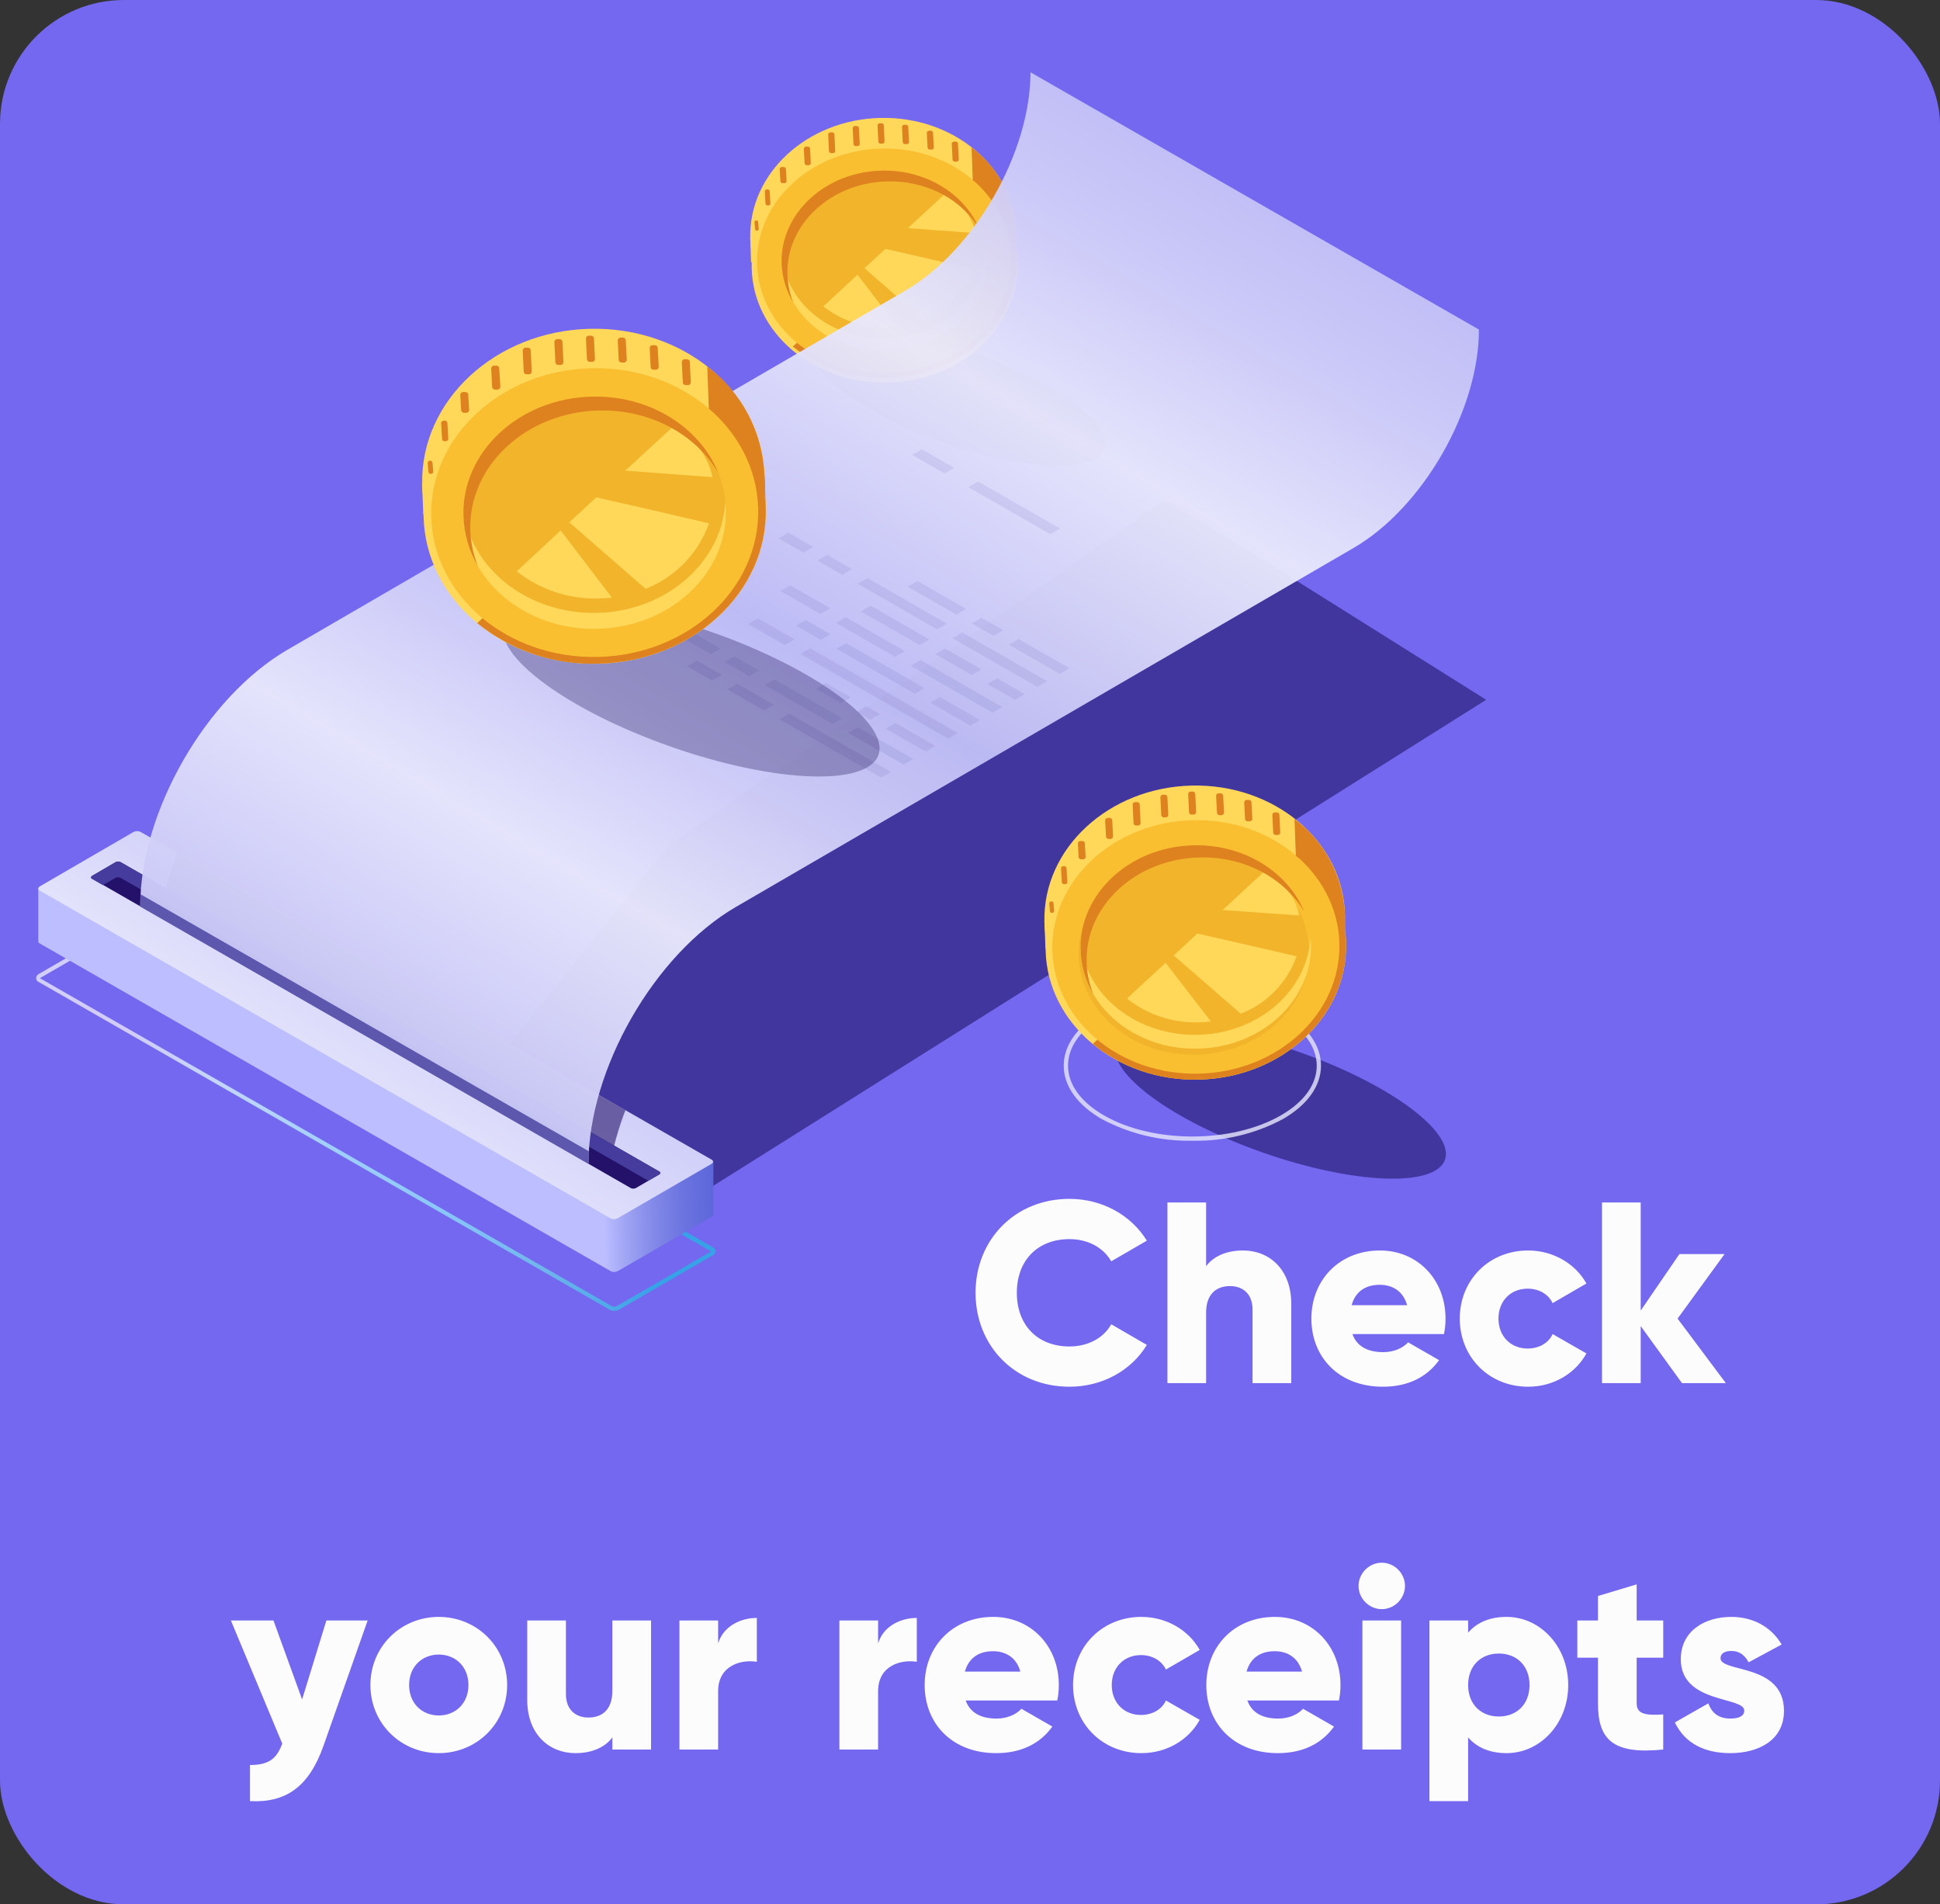 <svg width="376" height="369" viewBox="0 0 376 369" fill="none" xmlns="http://www.w3.org/2000/svg">
<rect x="0" y="0" width="376" height="369" fill="#333333" stroke="none"/>
<rect width="376" height="369" rx="24" fill="#7467F0"/>
<path d="M207.276 268.7C213.676 268.7 219.276 265.55 222.276 260.6L215.376 256.6C213.876 259.3 210.826 260.9 207.276 260.9C201.076 260.9 197.076 256.75 197.076 250.5C197.076 244.25 201.076 240.1 207.276 240.1C210.826 240.1 213.826 241.7 215.376 244.4L222.276 240.4C219.226 235.45 213.626 232.3 207.276 232.3C196.726 232.3 189.076 240.2 189.076 250.5C189.076 260.8 196.726 268.7 207.276 268.7ZM240.914 242.3C237.614 242.3 235.114 243.5 233.764 245.35V233H226.264V268H233.764V254.35C233.764 250.8 235.664 249.2 238.414 249.2C240.814 249.2 242.764 250.65 242.764 253.75V268H250.264V252.65C250.264 245.9 245.964 242.3 240.914 242.3ZM262.114 258.5H279.864C280.064 257.55 280.164 256.55 280.164 255.5C280.164 247.95 274.764 242.3 267.464 242.3C259.564 242.3 254.164 248.05 254.164 255.5C254.164 262.95 259.464 268.7 268.014 268.7C272.764 268.7 276.464 266.95 278.914 263.55L272.914 260.1C271.914 261.2 270.164 262 268.114 262C265.364 262 263.064 261.1 262.114 258.5ZM261.964 252.9C262.664 250.35 264.564 248.95 267.414 248.95C269.664 248.95 271.914 250 272.714 252.9H261.964ZM296.174 268.7C301.074 268.7 305.324 266.15 307.474 262.25L300.924 258.5C300.124 260.25 298.274 261.3 296.074 261.3C292.824 261.3 290.424 258.95 290.424 255.5C290.424 252.05 292.824 249.7 296.074 249.7C298.274 249.7 300.074 250.75 300.924 252.5L307.474 248.7C305.324 244.85 301.024 242.3 296.174 242.3C288.574 242.3 282.924 248.05 282.924 255.5C282.924 262.95 288.574 268.7 296.174 268.7ZM334.492 268L325.142 255.5L334.242 243H325.492L317.992 253.95V233H310.492V268H317.992V256.95L325.992 268H334.492ZM63.254 314L58.554 329.3L53.004 314H44.754L54.704 337.85C53.604 340.9 51.954 342 48.454 342V349C55.454 349.35 59.904 346.2 62.704 338.25L71.254 314H63.254ZM85.041 339.7C92.391 339.7 98.291 333.95 98.291 326.5C98.291 319.05 92.391 313.3 85.041 313.3C77.691 313.3 71.791 319.05 71.791 326.5C71.791 333.95 77.691 339.7 85.041 339.7ZM85.041 332.4C81.791 332.4 79.291 330.05 79.291 326.5C79.291 322.95 81.791 320.6 85.041 320.6C88.291 320.6 90.791 322.95 90.791 326.5C90.791 330.05 88.291 332.4 85.041 332.4ZM118.683 314V327.65C118.683 331.2 116.783 332.8 114.033 332.8C111.633 332.8 109.683 331.35 109.683 328.25V314H102.183V329.35C102.183 336.1 106.483 339.7 111.533 339.7C114.833 339.7 117.333 338.5 118.683 336.65V339H126.183V314H118.683ZM139.184 318.45V314H131.684V339H139.184V327.7C139.184 322.75 143.584 321.5 146.684 322V313.5C143.534 313.5 140.184 315.1 139.184 318.45ZM170.189 318.45V314H162.689V339H170.189V327.7C170.189 322.75 174.589 321.5 177.689 322V313.5C174.539 313.5 171.189 315.1 170.189 318.45ZM187.163 329.5H204.913C205.113 328.55 205.213 327.55 205.213 326.5C205.213 318.95 199.813 313.3 192.513 313.3C184.613 313.3 179.213 319.05 179.213 326.5C179.213 333.95 184.513 339.7 193.063 339.7C197.813 339.7 201.513 337.95 203.963 334.55L197.963 331.1C196.963 332.2 195.213 333 193.163 333C190.413 333 188.113 332.1 187.163 329.5ZM187.013 323.9C187.713 321.35 189.613 319.95 192.463 319.95C194.713 319.95 196.963 321 197.763 323.9H187.013ZM221.223 339.7C226.123 339.7 230.373 337.15 232.523 333.25L225.973 329.5C225.173 331.25 223.323 332.3 221.123 332.3C217.873 332.3 215.473 329.95 215.473 326.5C215.473 323.05 217.873 320.7 221.123 320.7C223.323 320.7 225.123 321.75 225.973 323.5L232.523 319.7C230.373 315.85 226.073 313.3 221.223 313.3C213.623 313.3 207.973 319.05 207.973 326.5C207.973 333.95 213.623 339.7 221.223 339.7ZM241.753 329.5H259.503C259.703 328.55 259.803 327.55 259.803 326.5C259.803 318.95 254.403 313.3 247.103 313.3C239.203 313.3 233.803 319.05 233.803 326.5C233.803 333.95 239.103 339.7 247.653 339.7C252.403 339.7 256.103 337.95 258.553 334.55L252.553 331.1C251.553 332.2 249.803 333 247.753 333C245.003 333 242.703 332.1 241.753 329.5ZM241.603 323.9C242.303 321.35 244.203 319.95 247.053 319.95C249.303 319.95 251.553 321 252.353 323.9H241.603ZM267.807 311.8C270.257 311.8 272.307 309.75 272.307 307.3C272.307 304.85 270.257 302.8 267.807 302.8C265.357 302.8 263.307 304.85 263.307 307.3C263.307 309.75 265.357 311.8 267.807 311.8ZM264.057 339H271.557V314H264.057V339ZM291.995 313.3C288.645 313.3 286.195 314.45 284.545 316.35V314H277.045V349H284.545V336.65C286.195 338.55 288.645 339.7 291.995 339.7C298.545 339.7 303.945 333.95 303.945 326.5C303.945 319.05 298.545 313.3 291.995 313.3ZM290.495 332.6C287.045 332.6 284.545 330.25 284.545 326.5C284.545 322.75 287.045 320.4 290.495 320.4C293.945 320.4 296.445 322.75 296.445 326.5C296.445 330.25 293.945 332.6 290.495 332.6ZM322.359 321.2V314H317.209V307L309.709 309.25V314H305.709V321.2H309.709V330.05C309.709 337.05 312.559 340 322.359 339V332.2C319.059 332.4 317.209 332.2 317.209 330.05V321.2H322.359ZM333.461 321.3C333.461 320.4 334.261 319.9 335.561 319.9C337.211 319.9 338.211 320.8 338.911 322.1L345.311 318.65C343.211 315.1 339.611 313.3 335.561 313.3C330.361 313.3 325.761 316.05 325.761 321.5C325.761 330.15 338.061 328.7 338.061 331.45C338.061 332.45 337.161 333 335.361 333C333.161 333 331.761 331.95 331.111 330.05L324.611 333.75C326.561 337.8 330.361 339.7 335.361 339.7C340.761 339.7 345.761 337.25 345.761 331.5C345.761 322.25 333.461 324.15 333.461 321.3Z" fill="#FCFCFC"/>
<path opacity="0.5" d="M135.826 231.29L288.04 135.595L226.032 96.693L129.523 163.918L85.732 218.492L135.826 231.29Z" fill="#0F054C"/>
<path opacity="0.5" d="M214.063 86.979C215.733 82.207 204.473 73.924 188.913 68.478C173.353 63.032 159.385 62.486 157.715 67.257C156.044 72.029 167.304 80.312 182.865 85.759C198.425 91.205 212.393 91.751 214.063 86.979Z" fill="#0F054C"/>
<path d="M197.111 49.892L196.918 44.982L195.775 42.108L195.051 44.484L197.111 49.892Z" fill="#DD821F"/>
<path d="M145.569 50.832L145.41 46.011C145.41 46.011 149.484 50.074 149.495 50.175C149.506 50.277 145.569 50.832 145.569 50.832Z" fill="#FFD85A"/>
<path d="M171.695 65.123C185.919 64.784 197.212 57.542 196.918 44.981C196.623 32.421 184.833 22.509 170.598 22.849C156.363 23.188 145.082 33.655 145.41 46.204C145.738 58.752 157.461 65.44 171.695 65.123Z" fill="#FFD85A"/>
<path d="M171.92 74.154C186.156 73.87 197.493 63.451 197.241 50.884C196.99 38.316 185.246 28.359 171.01 28.644C156.774 28.929 145.437 39.347 145.689 51.915C145.94 64.482 157.684 74.439 171.92 74.154Z" fill="#FFD85A"/>
<path d="M189.325 34.119C191.666 36.047 193.57 38.45 194.913 41.169C196.255 43.889 197.004 46.862 197.11 49.892C197.461 62.453 186.146 72.908 171.888 73.259C165.279 73.478 158.811 71.309 153.67 67.148L189.325 34.119Z" fill="#DD821F"/>
<path d="M171.865 72.245C185.46 71.92 196.248 61.927 195.961 49.926C195.674 37.924 184.42 28.459 170.826 28.784C157.231 29.109 146.443 39.102 146.73 51.103C147.017 63.105 158.27 72.57 171.865 72.245Z" fill="#F9BF30"/>
<path d="M171.763 67.958C182.678 67.697 191.339 59.676 191.108 50.042C190.878 40.408 181.843 32.81 170.929 33.071C160.014 33.332 151.353 41.353 151.584 50.987C151.814 60.621 160.849 68.219 171.763 67.958Z" fill="#F2B42A"/>
<path d="M151.576 50.979C151.576 50.583 151.576 50.187 151.576 49.791C152.493 58.843 161.217 65.836 171.684 65.632C182.15 65.428 190.524 58.006 190.999 48.908C190.999 49.304 191.067 49.689 191.078 50.096C191.316 59.725 182.648 67.748 171.74 68.008C160.832 68.269 151.814 60.619 151.576 50.979Z" fill="#FFD85A"/>
<path d="M167.554 51.974L171.605 48.229C175.508 49.112 182.784 50.764 188.578 52.133C187.779 54.362 186.511 56.393 184.86 58.09C183.208 59.786 181.212 61.108 179.005 61.966L167.554 51.974Z" fill="#FFD85A"/>
<path d="M173.925 63.301C173.291 63.38 172.635 63.426 171.967 63.448C167.483 63.599 163.092 62.151 159.577 59.363L166.196 53.23L173.925 63.301Z" fill="#FFD85A"/>
<path d="M175.962 44.201L183.589 37.151C186.157 39.414 188.454 41.858 189.065 45.174L175.962 44.201Z" fill="#FFD85A"/>
<path d="M171.956 35.148C161.048 35.409 152.381 43.431 152.618 53.072C152.658 54.977 153.042 56.859 153.75 58.628C152.355 56.313 151.576 53.68 151.487 50.979C151.26 41.349 159.917 33.327 170.836 33.066C179.538 32.852 187.04 37.649 189.846 44.484C186.576 38.781 179.741 34.967 171.956 35.148Z" fill="#DD821F"/>
<path d="M196.918 44.982C197.089 46.639 197.013 48.313 196.692 49.949C196.126 48.116 194.893 42.594 194.893 42.594L192.935 38.215L191.294 36.868L188.533 34.888L188.307 28.574C190.875 30.494 192.981 32.964 194.471 35.803C195.961 38.642 196.797 41.778 196.918 44.982Z" fill="#DD821F"/>
<path d="M147.05 44.337L146.937 43.047C146.939 43.004 146.932 42.962 146.916 42.922C146.901 42.882 146.878 42.846 146.849 42.815C146.819 42.785 146.784 42.76 146.744 42.744C146.705 42.727 146.663 42.718 146.62 42.718H146.541C146.499 42.72 146.457 42.73 146.418 42.748C146.379 42.766 146.345 42.791 146.316 42.823C146.288 42.855 146.266 42.892 146.252 42.932C146.238 42.973 146.233 43.015 146.236 43.058L146.338 44.359C146.34 44.445 146.376 44.527 146.437 44.588C146.498 44.649 146.58 44.684 146.666 44.687H146.768C146.851 44.676 146.926 44.633 146.979 44.568C147.031 44.503 147.057 44.42 147.05 44.337Z" fill="#DD821F"/>
<path d="M149.314 39.414L149.178 37.083C149.178 36.984 149.139 36.889 149.069 36.819C148.999 36.749 148.904 36.71 148.805 36.71H148.59C148.541 36.713 148.493 36.725 148.448 36.747C148.404 36.768 148.365 36.798 148.332 36.835C148.3 36.872 148.275 36.915 148.259 36.961C148.243 37.008 148.236 37.057 148.239 37.106L148.363 39.437C148.366 39.535 148.407 39.629 148.476 39.698C148.545 39.767 148.639 39.808 148.737 39.81H148.963C149.012 39.808 149.06 39.795 149.104 39.773C149.149 39.752 149.188 39.722 149.221 39.685C149.253 39.648 149.278 39.606 149.294 39.559C149.31 39.513 149.317 39.464 149.314 39.414Z" fill="#DD821F"/>
<path d="M152.448 35.047L152.324 32.783C152.324 32.672 152.28 32.566 152.201 32.487C152.123 32.409 152.016 32.365 151.905 32.365H151.509C151.454 32.368 151.4 32.382 151.35 32.405C151.301 32.429 151.256 32.462 151.219 32.503C151.183 32.544 151.154 32.592 151.136 32.644C151.118 32.696 151.11 32.751 151.113 32.806L151.249 35.069C151.246 35.124 151.254 35.179 151.273 35.23C151.292 35.282 151.322 35.329 151.36 35.368C151.399 35.408 151.445 35.439 151.496 35.459C151.547 35.48 151.601 35.49 151.656 35.488H152.052C152.108 35.487 152.162 35.474 152.213 35.451C152.263 35.427 152.308 35.394 152.345 35.353C152.382 35.311 152.411 35.263 152.428 35.21C152.446 35.158 152.453 35.102 152.448 35.047Z" fill="#DD821F"/>
<path d="M157.144 31.561L157.008 28.823C157.008 28.712 156.964 28.606 156.885 28.527C156.807 28.449 156.7 28.404 156.589 28.404H156.193C156.081 28.413 155.977 28.465 155.903 28.55C155.829 28.635 155.791 28.745 155.797 28.857L155.944 31.584C155.944 31.694 155.986 31.8 156.062 31.88C156.138 31.96 156.241 32.008 156.352 32.014H156.725C156.783 32.014 156.84 32.002 156.893 31.979C156.947 31.956 156.994 31.922 157.034 31.88C157.073 31.837 157.103 31.787 157.122 31.732C157.141 31.677 157.148 31.619 157.144 31.561Z" fill="#DD821F"/>
<path d="M161.874 29.23L161.727 26.073C161.724 25.963 161.679 25.858 161.601 25.781C161.523 25.703 161.418 25.658 161.308 25.655H160.912C160.857 25.656 160.802 25.669 160.751 25.692C160.701 25.715 160.656 25.749 160.619 25.79C160.582 25.831 160.553 25.88 160.536 25.933C160.518 25.985 160.511 26.041 160.516 26.096L160.663 29.242C160.663 29.354 160.707 29.462 160.785 29.542C160.863 29.622 160.97 29.669 161.082 29.672H161.478C161.533 29.669 161.587 29.655 161.636 29.631C161.686 29.608 161.731 29.574 161.767 29.533C161.804 29.492 161.833 29.445 161.851 29.392C161.869 29.341 161.877 29.285 161.874 29.23Z" fill="#DD821F"/>
<path d="M166.626 27.861L166.468 24.84C166.468 24.73 166.426 24.624 166.35 24.544C166.274 24.464 166.17 24.416 166.06 24.41H165.664C165.609 24.413 165.555 24.427 165.506 24.451C165.456 24.474 165.411 24.508 165.375 24.549C165.338 24.59 165.31 24.637 165.291 24.689C165.273 24.741 165.265 24.797 165.268 24.852L165.415 27.884C165.415 27.995 165.459 28.102 165.538 28.18C165.616 28.259 165.723 28.303 165.834 28.303H166.23C166.285 28.3 166.339 28.286 166.389 28.262C166.438 28.239 166.483 28.205 166.52 28.164C166.556 28.123 166.585 28.075 166.603 28.023C166.621 27.971 166.629 27.916 166.626 27.861Z" fill="#DD821F"/>
<path d="M171.435 27.386L171.288 24.308C171.288 24.197 171.244 24.091 171.165 24.012C171.087 23.934 170.98 23.89 170.869 23.89H170.473C170.418 23.892 170.364 23.906 170.315 23.93C170.265 23.954 170.221 23.987 170.184 24.028C170.147 24.069 170.119 24.117 170.1 24.169C170.082 24.221 170.074 24.276 170.077 24.331L170.236 27.409C170.236 27.518 170.278 27.623 170.354 27.701C170.43 27.779 170.534 27.825 170.643 27.827H171.039C171.095 27.826 171.149 27.813 171.2 27.79C171.25 27.767 171.295 27.734 171.332 27.692C171.369 27.651 171.398 27.602 171.415 27.55C171.433 27.497 171.44 27.441 171.435 27.386Z" fill="#DD821F"/>
<path d="M176.176 27.488L176.029 24.602C176.029 24.548 176.018 24.493 175.997 24.442C175.976 24.392 175.945 24.345 175.906 24.306C175.868 24.268 175.821 24.237 175.771 24.216C175.72 24.195 175.665 24.184 175.61 24.184H175.214C175.16 24.187 175.106 24.201 175.057 24.224C175.008 24.248 174.964 24.282 174.928 24.323C174.893 24.364 174.865 24.412 174.848 24.464C174.831 24.516 174.825 24.571 174.83 24.625L174.965 27.511C174.968 27.621 175.013 27.726 175.091 27.803C175.169 27.881 175.274 27.926 175.384 27.929H175.78C175.836 27.928 175.89 27.915 175.941 27.892C175.991 27.869 176.036 27.835 176.073 27.794C176.11 27.753 176.139 27.704 176.156 27.652C176.174 27.599 176.181 27.543 176.176 27.488Z" fill="#DD821F"/>
<path d="M180.985 28.529L180.838 25.745C180.84 25.69 180.83 25.635 180.81 25.583C180.789 25.532 180.758 25.485 180.719 25.446C180.68 25.407 180.633 25.376 180.582 25.355C180.53 25.335 180.475 25.325 180.42 25.327H180.024C179.913 25.338 179.81 25.391 179.737 25.475C179.663 25.559 179.624 25.668 179.628 25.779L179.775 28.563C179.775 28.618 179.786 28.672 179.807 28.723C179.828 28.774 179.858 28.82 179.897 28.859C179.936 28.898 179.982 28.929 180.033 28.95C180.084 28.971 180.138 28.982 180.193 28.982H180.589C180.702 28.973 180.806 28.921 180.88 28.836C180.954 28.752 180.992 28.641 180.985 28.529Z" fill="#DD821F"/>
<path d="M185.818 30.883L185.671 27.861C185.672 27.806 185.662 27.751 185.642 27.699C185.621 27.648 185.591 27.601 185.551 27.562C185.512 27.523 185.465 27.492 185.414 27.471C185.362 27.451 185.307 27.441 185.252 27.443H184.867C184.812 27.444 184.757 27.457 184.707 27.48C184.656 27.503 184.611 27.537 184.574 27.578C184.537 27.619 184.509 27.668 184.491 27.72C184.473 27.773 184.467 27.829 184.471 27.884L184.618 30.905C184.618 31.016 184.662 31.123 184.741 31.201C184.819 31.28 184.926 31.324 185.037 31.324H185.422C185.477 31.323 185.532 31.31 185.582 31.287C185.633 31.263 185.678 31.23 185.715 31.189C185.752 31.147 185.78 31.099 185.798 31.046C185.816 30.994 185.822 30.938 185.818 30.883Z" fill="#DD821F"/>
<path opacity="0.8" d="M119.022 254C118.734 254.005 118.449 253.935 118.196 253.796L7.453 190.249C7.318 190.184 7.205 190.082 7.125 189.957C7.045 189.831 7.002 189.685 7 189.536C7.007 189.362 7.062 189.193 7.157 189.048C7.253 188.902 7.386 188.785 7.543 188.71L25.648 178.232C25.922 178.072 26.232 177.982 26.55 177.97C26.868 177.958 27.184 178.025 27.47 178.164L138.213 241.711C138.347 241.778 138.461 241.879 138.543 242.004C138.624 242.13 138.671 242.275 138.677 242.424C138.668 242.599 138.611 242.768 138.514 242.913C138.416 243.059 138.281 243.175 138.123 243.25L120.018 253.739C119.714 253.909 119.371 253.999 119.022 254ZM26.598 178.809C26.392 178.803 26.189 178.854 26.01 178.956L7.905 189.434C7.849 189.461 7.801 189.504 7.769 189.558L118.559 253.072C118.714 253.148 118.884 253.187 119.056 253.187C119.229 253.187 119.399 253.148 119.554 253.072L137.659 242.582C137.713 242.557 137.76 242.518 137.795 242.469L27.006 178.888C26.879 178.826 26.739 178.799 26.598 178.809Z" fill="url(#paint0_linear)"/>
<path d="M7.419 172.223V182.407C7.418 182.486 7.44 182.563 7.483 182.629C7.525 182.695 7.585 182.748 7.657 182.781L118.4 246.328C118.625 246.428 118.87 246.474 119.116 246.462C119.361 246.45 119.601 246.381 119.815 246.26L137.919 235.782C138.001 235.741 138.073 235.683 138.131 235.613C138.19 235.543 138.233 235.462 138.259 235.375V225.089L129.512 230.09L27.255 171.42C27.038 171.309 26.797 171.251 26.553 171.251C26.309 171.251 26.069 171.309 25.852 171.42L19.651 175.018L7.419 172.223Z" fill="url(#paint1_linear)"/>
<path d="M27.221 161.179L137.965 224.727C138.327 224.942 138.282 225.304 137.863 225.541L119.758 236.031C119.546 236.151 119.308 236.219 119.064 236.228C118.82 236.238 118.577 236.19 118.355 236.087L7.657 172.54C7.294 172.336 7.34 171.974 7.758 171.725L25.806 161.247C26.02 161.126 26.26 161.057 26.506 161.045C26.751 161.033 26.996 161.079 27.221 161.179Z" fill="url(#paint2_linear)"/>
<path opacity="0.6" d="M31.227 176.489L118.253 225.519C118.925 221.97 119.918 218.49 121.218 215.12L34.35 165.332C32.943 168.939 31.897 172.676 31.227 176.489Z" fill="#24126A"/>
<path d="M23.373 167.052L127.815 227.024C128.064 227.171 128.03 227.42 127.747 227.578L123.221 230.215C123.07 230.285 122.906 230.322 122.74 230.322C122.573 230.322 122.409 230.285 122.259 230.215L17.829 170.243C17.58 170.107 17.603 169.858 17.897 169.689L22.423 167.052C22.572 166.983 22.734 166.948 22.898 166.948C23.062 166.948 23.224 166.983 23.373 167.052Z" fill="#24126A"/>
<path d="M17.817 170.288L19.933 171.51L22.389 170.085C22.539 170.014 22.704 169.977 22.87 169.977C23.036 169.977 23.2 170.014 23.351 170.085L125.653 228.789L127.747 227.578C128.029 227.42 128.063 227.171 127.814 227.024L23.373 167.052C23.223 166.981 23.059 166.945 22.892 166.945C22.726 166.945 22.562 166.981 22.412 167.052L17.885 169.689C17.546 169.904 17.546 170.153 17.817 170.288Z" fill="#453C9E"/>
<path opacity="0.96" d="M286.638 63.856L199.724 14C199.724 29.57 188.884 48.523 175.43 56.342L55.736 125.887C39.894 135.086 27.13 157.366 27.175 175.674L114.055 225.53C114.055 207.233 126.796 184.942 142.615 175.742L262.343 106.175C275.797 98.356 286.672 79.392 286.638 63.833V63.856Z" fill="url(#paint3_linear)"/>
<path opacity="0.8" d="M27.175 175.663L114.055 225.519C114.055 224.715 114.055 223.901 114.134 223.086L27.266 173.298C27.198 174.068 27.175 174.86 27.175 175.663Z" fill="#453C9E"/>
<g opacity="0.32">
<path opacity="0.32" d="M152.98 138.277L172.669 149.57L170.768 150.667L151.09 139.386L152.98 138.277Z" fill="#453C9E"/>
<path opacity="0.32" d="M142.898 132.495L149.982 136.557L148.092 137.655L140.997 133.592L142.898 132.495Z" fill="#453C9E"/>
<path opacity="0.32" d="M135.079 128.003L139.888 130.764L137.998 131.861L133.178 129.1L135.079 128.003Z" fill="#453C9E"/>
<path opacity="0.32" d="M166.264 140.914L176.991 147.058L175.101 148.155L164.374 142.011L166.264 140.914Z" fill="#453C9E"/>
<path opacity="0.32" d="M150.117 131.646L163.254 139.182L161.364 140.28L148.227 132.744L150.117 131.646Z" fill="#453C9E"/>
<path opacity="0.32" d="M142.298 127.154L147.119 129.915L145.218 131.024L140.409 128.252L142.298 127.154Z" fill="#453C9E"/>
<path opacity="0.32" d="M134.853 122.888L139.673 125.649L137.783 126.747L132.963 123.986L134.853 122.888Z" fill="#453C9E"/>
<path opacity="0.32" d="M173.551 140.099L181.313 144.546L179.423 145.643L171.661 141.196L173.551 140.099Z" fill="#453C9E"/>
<path opacity="0.32" d="M167.893 136.851L170.552 138.368L168.651 139.477L166.003 137.949L167.893 136.851Z" fill="#453C9E"/>
<path opacity="0.32" d="M160.075 132.359L164.895 135.131L162.994 136.229L158.185 133.468L160.075 132.359Z" fill="#453C9E"/>
<path opacity="0.32" d="M157.008 125.604L185.636 142.034L183.746 143.131L155.107 126.701L157.008 125.604Z" fill="#453C9E"/>
<path opacity="0.32" d="M146.915 119.822L153.998 123.884L152.108 124.981L145.014 120.919L146.915 119.822Z" fill="#453C9E"/>
<path opacity="0.32" d="M182.207 135.075L189.958 139.522L188.069 140.619L180.306 136.172L182.207 135.075Z" fill="#453C9E"/>
<path opacity="0.32" d="M164.001 124.631L179.198 133.344L177.308 134.452L162.1 125.728L164.001 124.631Z" fill="#453C9E"/>
<path opacity="0.32" d="M156.182 120.138L160.991 122.899L159.101 123.997L154.281 121.236L156.182 120.138Z" fill="#453C9E"/>
<path opacity="0.32" d="M178.417 127.901L194.281 137.01L192.391 138.107L176.516 129.01L178.417 127.901Z" fill="#453C9E"/>
<path opacity="0.32" d="M163.933 119.595L175.407 126.181L173.517 127.278L162.032 120.693L163.933 119.595Z" fill="#453C9E"/>
<path opacity="0.32" d="M153.161 113.417L160.924 117.864L159.034 118.973L151.271 114.515L153.161 113.417Z" fill="#453C9E"/>
<path opacity="0.32" d="M193.251 131.42L198.615 134.498L196.714 135.595L191.361 132.529L193.251 131.42Z" fill="#453C9E"/>
<path opacity="0.32" d="M183.158 125.638L190.241 129.7L188.352 130.798L181.268 126.735L183.158 125.638Z" fill="#453C9E"/>
<path opacity="0.32" d="M168.742 117.355L180.148 123.906L178.259 125.004L166.841 118.452L168.742 117.355Z" fill="#453C9E"/>
<path opacity="0.32" d="M186.519 122.56L202.937 131.986L201.048 133.083L184.618 123.669L186.519 122.56Z" fill="#453C9E"/>
<path opacity="0.32" d="M168.12 112.014L183.509 120.84L181.619 121.938L166.23 113.112L168.12 112.014Z" fill="#453C9E"/>
<path opacity="0.32" d="M160.301 107.522L165.11 110.283L163.22 111.38L158.411 108.619L160.301 107.522Z" fill="#453C9E"/>
<path opacity="0.32" d="M152.799 103.211L157.608 105.983L155.718 107.081L150.898 104.32L152.799 103.211Z" fill="#453C9E"/>
<path opacity="0.32" d="M197.416 123.827L207.26 129.474L205.37 130.571L195.526 124.925L197.416 123.827Z" fill="#453C9E"/>
<path opacity="0.32" d="M113.07 115.375L99.424 107.544L97.534 108.653L111.181 116.472L113.07 115.375Z" fill="#453C9E"/>
<path opacity="0.32" d="M114.473 111.188L103.746 105.032L101.856 106.141L112.583 112.286L114.473 111.188Z" fill="#453C9E"/>
<path opacity="0.32" d="M115.831 106.979L108.08 102.52L106.179 103.629L113.942 108.076L115.831 106.979Z" fill="#453C9E"/>
<path opacity="0.32" d="M123.684 106.492L112.402 100.008L110.501 101.117L121.794 107.59L123.684 106.492Z" fill="#453C9E"/>
<path opacity="0.32" d="M124.487 101.955L116.725 97.496L114.835 98.605L122.586 103.052L124.487 101.955Z" fill="#453C9E"/>
<path opacity="0.32" d="M130.892 100.631L121.047 94.984L119.158 96.093L128.991 101.728L130.892 100.631Z" fill="#453C9E"/>
<path opacity="0.32" d="M130.734 95.55L125.37 92.472L123.48 93.581L128.844 96.648L130.734 95.55Z" fill="#453C9E"/>
<path opacity="0.32" d="M140.091 95.924L129.704 89.96L127.803 91.069L138.19 97.021L140.091 95.924Z" fill="#453C9E"/>
<path opacity="0.32" d="M143.86 93.095L134.026 87.448L132.125 88.557L141.97 94.192L143.86 93.095Z" fill="#453C9E"/>
<path opacity="0.32" d="M190.23 119.708L194.417 122.107L192.527 123.205L188.34 120.806L190.23 119.708Z" fill="#453C9E"/>
<path opacity="0.32" d="M177.806 112.568L187.22 117.977L185.33 119.075L175.916 113.677L177.806 112.568Z" fill="#453C9E"/>
<path opacity="0.32" d="M189.574 93.298L205.461 102.419L203.571 103.516L187.673 94.396L189.574 93.298Z" fill="#453C9E"/>
<path opacity="0.32" d="M178.689 87.052L184.946 90.65L183.056 91.748L176.788 88.15L178.689 87.052Z" fill="#453C9E"/>
</g>
<path opacity="0.3" d="M170.258 146.275C172.409 140.129 157.909 129.461 137.872 122.448C117.835 115.435 99.848 114.733 97.697 120.879C95.546 127.025 110.045 137.693 130.082 144.706C150.119 151.719 168.106 152.421 170.258 146.275Z" fill="#0F054C"/>
<path d="M148.431 98.515L148.182 92.201L146.711 88.501L145.771 91.556L148.431 98.515Z" fill="#DD821F"/>
<path d="M82.043 99.725L81.794 93.525C81.794 93.525 87.034 98.752 87.034 98.888C87.034 99.024 82.043 99.725 82.043 99.725Z" fill="#FFD85A"/>
<path d="M115.707 118.124C134.027 117.683 148.522 108.37 148.171 92.201C147.821 76.031 132.624 63.267 114.304 63.709C95.985 64.15 81.49 77.615 81.829 93.785C82.168 109.955 97.388 118.622 115.707 118.124Z" fill="#FFD85A"/>
<path d="M115.963 128.608C134.28 128.17 148.816 114.703 148.429 98.528C148.043 82.353 132.88 69.596 114.562 70.034C96.244 70.472 81.708 83.939 82.095 100.114C82.482 116.289 97.645 129.046 115.963 128.608Z" fill="#FFD85A"/>
<path d="M138.406 78.215C141.416 80.697 143.865 83.791 145.592 87.29C147.318 90.789 148.282 94.615 148.42 98.515C148.805 114.696 134.276 128.161 115.956 128.591C107.443 128.881 99.112 126.093 92.488 120.738L138.406 78.215Z" fill="#DD821F"/>
<path d="M115.931 127.296C133.43 126.878 147.317 114.013 146.947 98.563C146.578 83.113 132.092 70.927 114.593 71.346C97.093 71.764 83.207 84.629 83.576 100.079C83.946 115.529 98.431 127.715 115.931 127.296Z" fill="#F9BF30"/>
<path d="M115.799 121.776C129.85 121.44 141 111.114 140.703 98.713C140.407 86.311 128.776 76.53 114.725 76.866C100.675 77.202 89.525 87.528 89.821 99.93C90.118 112.331 101.749 122.112 115.799 121.776Z" fill="#F2B42A"/>
<path d="M89.806 99.918C89.806 99.409 89.806 98.9 89.806 98.39C90.937 110.056 102.253 119.041 115.684 118.758C129.115 118.475 139.944 108.936 140.578 97.259C140.631 97.757 140.665 98.266 140.68 98.786C140.974 111.233 129.828 121.519 115.786 121.847C101.743 122.175 90.111 112.331 89.806 99.918Z" fill="#FFD85A"/>
<path d="M110.333 101.208L115.56 96.376C120.584 97.508 129.942 99.646 137.422 101.4C136.4 104.272 134.774 106.891 132.655 109.081C130.535 111.271 127.97 112.981 125.133 114.096L110.333 101.208Z" fill="#FFD85A"/>
<path d="M118.582 115.782C117.745 115.888 116.902 115.949 116.058 115.963C110.301 116.14 104.666 114.276 100.149 110.701L108.669 102.781L118.582 115.782Z" fill="#FFD85A"/>
<path d="M121.184 91.194L131.017 82.141C134.321 85.027 137.275 88.206 138.078 92.461L121.184 91.194Z" fill="#FFD85A"/>
<path d="M116.046 79.539C101.993 79.878 90.847 90.209 91.152 102.611C91.211 105.067 91.721 107.491 92.657 109.762C90.887 106.776 89.91 103.388 89.817 99.918C89.523 87.471 100.68 77.185 114.711 76.857C125.913 76.585 135.577 82.752 139.186 91.567C134.864 84.212 126.072 79.301 116.046 79.539Z" fill="#DD821F"/>
<path d="M148.171 92.201C148.391 94.334 148.296 96.488 147.888 98.594C147.153 96.229 145.569 89.123 145.569 89.123L143.045 83.465L140.941 81.734L137.376 79.143L137.082 71.007C140.395 73.488 143.11 76.68 145.029 80.347C146.948 84.014 148.021 88.064 148.171 92.201Z" fill="#DD821F"/>
<path d="M83.967 91.363L83.831 89.7C83.833 89.645 83.823 89.59 83.803 89.538C83.782 89.487 83.751 89.44 83.712 89.4C83.673 89.361 83.626 89.331 83.575 89.31C83.523 89.29 83.468 89.28 83.413 89.281H83.288C83.233 89.284 83.179 89.298 83.13 89.322C83.08 89.346 83.035 89.379 82.999 89.42C82.962 89.461 82.934 89.509 82.915 89.561C82.897 89.613 82.889 89.668 82.892 89.723L83.039 91.386C83.038 91.441 83.047 91.496 83.067 91.547C83.087 91.599 83.116 91.645 83.154 91.685C83.192 91.725 83.237 91.757 83.287 91.78C83.338 91.802 83.392 91.814 83.447 91.816H83.571C83.627 91.813 83.682 91.799 83.733 91.775C83.783 91.75 83.828 91.716 83.865 91.674C83.902 91.631 83.93 91.582 83.948 91.529C83.965 91.476 83.972 91.419 83.967 91.363Z" fill="#DD821F"/>
<path d="M86.887 84.981L86.717 81.983C86.717 81.857 86.667 81.736 86.578 81.647C86.489 81.558 86.368 81.508 86.242 81.508H85.948C85.822 81.519 85.705 81.578 85.621 81.673C85.537 81.767 85.492 81.89 85.495 82.017L85.676 85.015C85.675 85.078 85.686 85.141 85.709 85.199C85.733 85.257 85.768 85.311 85.812 85.355C85.856 85.399 85.909 85.434 85.968 85.458C86.026 85.481 86.089 85.492 86.152 85.491H86.434C86.561 85.482 86.68 85.424 86.765 85.329C86.849 85.233 86.893 85.109 86.887 84.981Z" fill="#DD821F"/>
<path d="M90.927 79.414L90.757 76.506C90.758 76.436 90.746 76.365 90.72 76.299C90.694 76.234 90.655 76.174 90.605 76.123C90.556 76.072 90.496 76.032 90.431 76.005C90.366 75.977 90.296 75.963 90.225 75.963H89.716C89.645 75.966 89.575 75.983 89.511 76.013C89.447 76.043 89.389 76.086 89.342 76.139C89.295 76.192 89.258 76.253 89.235 76.32C89.212 76.387 89.202 76.458 89.207 76.529L89.376 79.437C89.375 79.508 89.388 79.578 89.414 79.644C89.44 79.71 89.479 79.77 89.528 79.82C89.578 79.871 89.637 79.911 89.702 79.939C89.767 79.966 89.837 79.98 89.908 79.98H90.417C90.488 79.977 90.558 79.96 90.622 79.93C90.686 79.9 90.744 79.857 90.791 79.805C90.839 79.752 90.875 79.69 90.898 79.623C90.922 79.556 90.931 79.485 90.927 79.414Z" fill="#DD821F"/>
<path d="M96.98 74.911L96.753 71.392C96.755 71.321 96.742 71.251 96.716 71.185C96.69 71.119 96.651 71.059 96.602 71.008C96.552 70.958 96.493 70.918 96.428 70.89C96.362 70.863 96.292 70.849 96.222 70.849H95.712C95.57 70.857 95.437 70.921 95.342 71.027C95.247 71.133 95.197 71.272 95.203 71.414L95.384 74.945C95.387 75.088 95.445 75.224 95.546 75.326C95.648 75.427 95.784 75.485 95.927 75.488H96.436C96.585 75.482 96.724 75.418 96.826 75.31C96.928 75.202 96.983 75.059 96.98 74.911Z" fill="#DD821F"/>
<path d="M103.056 71.957L102.864 67.906C102.864 67.764 102.808 67.628 102.709 67.526C102.609 67.425 102.474 67.366 102.332 67.363H101.823C101.752 67.366 101.682 67.383 101.618 67.413C101.554 67.444 101.496 67.486 101.449 67.539C101.402 67.592 101.365 67.653 101.342 67.72C101.319 67.787 101.309 67.858 101.314 67.929L101.506 71.991C101.509 72.135 101.567 72.271 101.668 72.372C101.769 72.474 101.906 72.532 102.049 72.534H102.547C102.618 72.53 102.688 72.512 102.752 72.481C102.817 72.449 102.874 72.405 102.921 72.352C102.969 72.298 103.005 72.236 103.028 72.168C103.051 72.1 103.061 72.029 103.056 71.957Z" fill="#DD821F"/>
<path d="M109.201 70.158L109.008 66.266C109.008 66.121 108.952 65.981 108.85 65.878C108.748 65.774 108.61 65.714 108.465 65.711H107.956C107.814 65.72 107.681 65.784 107.586 65.89C107.49 65.996 107.441 66.135 107.447 66.277L107.639 70.17C107.639 70.241 107.653 70.312 107.681 70.377C107.708 70.443 107.748 70.503 107.798 70.554C107.849 70.604 107.909 70.644 107.974 70.671C108.04 70.699 108.111 70.713 108.182 70.713H108.692C108.832 70.704 108.963 70.641 109.058 70.538C109.153 70.435 109.204 70.299 109.201 70.158Z" fill="#DD821F"/>
<path d="M115.311 69.547L115.118 65.587C115.12 65.516 115.107 65.446 115.081 65.38C115.055 65.314 115.016 65.254 114.967 65.204C114.917 65.153 114.858 65.113 114.793 65.085C114.727 65.058 114.657 65.044 114.586 65.044H114.077C114.006 65.047 113.937 65.064 113.873 65.094C113.808 65.124 113.751 65.167 113.703 65.219C113.656 65.272 113.62 65.334 113.596 65.401C113.573 65.468 113.563 65.539 113.568 65.609L113.76 69.57C113.76 69.714 113.818 69.852 113.919 69.954C114.021 70.056 114.159 70.113 114.304 70.113H114.858C114.991 70.093 115.112 70.024 115.196 69.919C115.279 69.814 115.321 69.681 115.311 69.547Z" fill="#DD821F"/>
<path d="M121.478 69.672L121.285 65.972C121.285 65.828 121.23 65.691 121.131 65.587C121.032 65.484 120.897 65.423 120.753 65.417H120.244C120.173 65.421 120.103 65.44 120.039 65.471C119.974 65.503 119.917 65.546 119.87 65.6C119.822 65.654 119.786 65.716 119.763 65.784C119.74 65.851 119.73 65.923 119.735 65.994L119.916 69.706C119.919 69.849 119.977 69.985 120.078 70.087C120.18 70.188 120.316 70.246 120.459 70.249H120.968C121.11 70.235 121.242 70.167 121.336 70.06C121.431 69.953 121.481 69.814 121.478 69.672Z" fill="#DD821F"/>
<path d="M127.667 71.018L127.475 67.431C127.476 67.361 127.464 67.29 127.437 67.224C127.411 67.159 127.372 67.099 127.323 67.048C127.273 66.997 127.214 66.957 127.149 66.93C127.084 66.902 127.014 66.888 126.943 66.888H126.434C126.363 66.891 126.293 66.908 126.229 66.938C126.165 66.968 126.107 67.011 126.06 67.064C126.012 67.117 125.976 67.178 125.953 67.245C125.929 67.312 125.92 67.383 125.924 67.454L126.106 71.097C126.108 71.241 126.167 71.377 126.268 71.478C126.369 71.58 126.505 71.638 126.649 71.641H127.158C127.233 71.635 127.306 71.614 127.373 71.58C127.439 71.545 127.498 71.497 127.546 71.439C127.594 71.381 127.629 71.313 127.65 71.241C127.671 71.169 127.676 71.093 127.667 71.018Z" fill="#DD821F"/>
<path d="M133.891 74.051L133.698 70.158C133.698 70.016 133.643 69.88 133.543 69.778C133.444 69.677 133.309 69.618 133.166 69.615H132.657C132.586 69.618 132.517 69.635 132.453 69.665C132.388 69.695 132.331 69.738 132.284 69.791C132.236 69.844 132.2 69.905 132.176 69.972C132.153 70.039 132.144 70.11 132.148 70.181L132.34 74.073C132.339 74.144 132.352 74.215 132.378 74.281C132.404 74.346 132.443 74.406 132.492 74.457C132.542 74.507 132.601 74.548 132.666 74.575C132.731 74.603 132.801 74.617 132.872 74.617H133.381C133.452 74.614 133.522 74.597 133.586 74.567C133.65 74.536 133.708 74.494 133.755 74.441C133.803 74.388 133.839 74.327 133.862 74.26C133.886 74.193 133.895 74.122 133.891 74.051Z" fill="#DD821F"/>
<path opacity="0.5" d="M280.055 224.709C281.944 219.311 269.216 209.946 251.627 203.789C234.038 197.633 218.247 197.018 216.358 202.415C214.469 207.812 227.197 217.178 244.786 223.334C262.375 229.49 278.166 230.106 280.055 224.709Z" fill="#0F054C"/>
<path opacity="0.8" d="M231.101 221.038C224.99 221.16 218.949 219.719 213.551 216.851C208.787 214.102 206.162 210.413 206.162 206.486C206.162 202.56 208.787 198.86 213.551 196.11C223.226 190.532 238.965 190.532 248.629 196.11C253.404 198.86 256.029 202.549 256.029 206.486C256.029 210.424 253.404 214.102 248.629 216.851C243.239 219.718 237.205 221.16 231.101 221.038ZM231.101 192.749C225.136 192.632 219.24 194.038 213.97 196.834C209.444 199.425 206.999 202.854 206.999 206.486C206.999 210.119 209.478 213.536 213.97 216.127C223.418 221.581 238.784 221.581 248.233 216.127C252.759 213.536 255.203 210.107 255.203 206.486C255.203 202.865 252.725 199.437 248.221 196.834C242.956 194.036 237.063 192.63 231.101 192.749Z" fill="url(#paint4_linear)"/>
<path d="M260.895 182.781L260.669 177.225L259.379 173.977L258.564 176.67L260.895 182.781Z" fill="#DD821F"/>
<path d="M202.632 183.833L202.417 178.39C202.417 178.39 207.022 182.984 207.022 183.097C207.022 183.211 202.632 183.833 202.632 183.833Z" fill="#FFD85A"/>
<path d="M232.165 199.991C248.245 199.607 261.008 191.425 260.669 177.225C260.329 163.024 247.011 151.833 230.932 152.218C214.853 152.602 202.089 164.427 202.428 178.594C202.768 192.761 216.075 200.376 232.165 199.991Z" fill="#FFD85A"/>
<path d="M232.39 209.194C248.471 208.809 261.232 196.986 260.892 182.785C260.553 168.584 247.241 157.384 231.16 157.769C215.079 158.153 202.318 169.977 202.657 184.178C202.997 198.378 216.309 209.579 232.39 209.194Z" fill="#FFD85A"/>
<path d="M252.092 164.947C254.737 167.127 256.889 169.845 258.405 172.919C259.921 175.993 260.766 179.355 260.884 182.781C261.224 196.97 248.437 208.806 232.381 209.179C224.911 209.431 217.601 206.985 211.787 202.288L252.092 164.947Z" fill="#DD821F"/>
<path d="M232.362 208.04C247.725 207.673 259.916 196.38 259.592 182.816C259.267 169.253 246.55 158.555 231.188 158.923C215.825 159.29 203.634 170.583 203.958 184.147C204.283 197.71 217 208.408 232.362 208.04Z" fill="#F9BF30"/>
<path d="M231.786 204.363C244.122 204.116 253.946 195.086 253.728 184.194C253.51 173.301 243.333 164.671 230.997 164.918C218.661 165.164 208.837 174.195 209.055 185.087C209.273 195.98 219.45 204.61 231.786 204.363Z" fill="#F2B42A"/>
<path d="M209.433 184.003C209.433 183.561 209.433 183.109 209.433 182.667C210.463 192.908 220.33 200.772 232.154 200.512C243.979 200.252 253.45 191.878 253.993 181.592C253.993 182.045 254.072 182.486 254.084 182.939C254.344 193.824 244.556 202.899 232.211 203.194C219.866 203.488 209.693 194.899 209.433 184.003Z" fill="#FFD85A"/>
<path d="M227.48 185.134L232.063 180.891C236.476 181.887 244.691 183.765 251.299 185.304C250.398 187.825 248.966 190.122 247.1 192.042C245.233 193.961 242.976 195.456 240.481 196.427L227.48 185.134Z" fill="#FFD85A"/>
<path d="M234.688 197.932C233.937 198.026 233.182 198.079 232.425 198.09C227.36 198.265 222.399 196.632 218.428 193.485L225.907 186.56L234.688 197.932Z" fill="#FFD85A"/>
<path d="M236.975 176.331L245.608 168.331C248.505 170.865 251.108 173.66 251.798 177.383L236.975 176.331Z" fill="#FFD85A"/>
<path d="M232.459 166.147C220.125 166.441 210.338 175.505 210.598 186.401C210.654 188.558 211.103 190.686 211.922 192.682C210.366 190.06 209.509 187.084 209.432 184.037C209.172 173.151 218.96 164.087 231.294 163.793C241.127 163.556 249.613 168.964 252.793 176.693C248.98 170.22 241.263 165.898 232.459 166.147Z" fill="#DD821F"/>
<path d="M260.669 177.225C260.864 179.113 260.78 181.019 260.42 182.882C259.775 180.8 258.383 174.566 258.383 174.566L256.12 169.609L254.275 168.093L251.152 165.83L250.892 158.69C253.796 160.86 256.18 163.649 257.871 166.855C259.562 170.061 260.518 173.603 260.669 177.225Z" fill="#DD821F"/>
<path d="M204.307 176.5L204.183 175.029C204.183 174.933 204.144 174.841 204.077 174.773C204.009 174.706 203.917 174.667 203.821 174.667H203.707C203.61 174.673 203.519 174.717 203.454 174.789C203.388 174.86 203.354 174.955 203.357 175.052L203.481 176.512C203.48 176.56 203.488 176.609 203.505 176.654C203.523 176.699 203.549 176.74 203.583 176.775C203.617 176.81 203.657 176.838 203.702 176.857C203.747 176.876 203.795 176.885 203.843 176.885H203.956C204.053 176.879 204.144 176.836 204.21 176.764C204.275 176.692 204.31 176.598 204.307 176.5Z" fill="#DD821F"/>
<path d="M206.864 170.888L206.717 168.263C206.717 168.151 206.673 168.043 206.595 167.963C206.517 167.882 206.41 167.836 206.298 167.833H206.038C205.928 167.842 205.825 167.892 205.752 167.974C205.678 168.057 205.639 168.164 205.642 168.274L205.8 170.899C205.799 170.954 205.808 171.009 205.828 171.06C205.847 171.112 205.877 171.159 205.915 171.199C205.953 171.239 205.998 171.271 206.048 171.293C206.098 171.316 206.153 171.328 206.208 171.329H206.513C206.617 171.315 206.712 171.261 206.777 171.179C206.842 171.097 206.874 170.993 206.864 170.888Z" fill="#DD821F"/>
<path d="M210.406 166L210.259 163.454C210.26 163.391 210.249 163.329 210.227 163.271C210.204 163.213 210.17 163.16 210.127 163.114C210.084 163.069 210.033 163.033 209.976 163.008C209.919 162.983 209.857 162.969 209.795 162.967H209.342C209.28 162.972 209.219 162.988 209.163 163.016C209.106 163.044 209.057 163.083 209.016 163.13C208.975 163.177 208.943 163.232 208.924 163.292C208.904 163.351 208.896 163.414 208.901 163.476L209.048 166.022C209.048 166.148 209.098 166.269 209.187 166.359C209.276 166.448 209.397 166.498 209.523 166.498H209.964C210.026 166.495 210.087 166.48 210.143 166.453C210.199 166.426 210.249 166.388 210.29 166.342C210.331 166.296 210.363 166.241 210.383 166.183C210.402 166.124 210.41 166.062 210.406 166Z" fill="#DD821F"/>
<path d="M215.725 162.051L215.566 158.962C215.566 158.836 215.516 158.715 215.427 158.626C215.338 158.536 215.217 158.486 215.091 158.486H214.65C214.587 158.488 214.525 158.502 214.467 158.528C214.41 158.554 214.359 158.592 214.316 158.638C214.274 158.685 214.242 158.739 214.221 158.799C214.201 158.858 214.192 158.921 214.197 158.984L214.355 162.073C214.355 162.199 214.406 162.32 214.495 162.409C214.584 162.499 214.705 162.549 214.831 162.549H215.272C215.334 162.546 215.396 162.531 215.452 162.504C215.509 162.477 215.56 162.44 215.602 162.394C215.644 162.347 215.676 162.293 215.697 162.234C215.718 162.176 215.728 162.113 215.725 162.051Z" fill="#DD821F"/>
<path d="M221.064 159.459L220.895 155.895C220.895 155.769 220.845 155.648 220.755 155.559C220.666 155.47 220.545 155.42 220.419 155.42H219.978C219.916 155.423 219.854 155.438 219.798 155.465C219.741 155.491 219.691 155.529 219.649 155.575C219.606 155.621 219.574 155.675 219.553 155.734C219.532 155.793 219.522 155.855 219.525 155.918L219.695 159.482C219.695 159.608 219.745 159.729 219.834 159.818C219.924 159.907 220.044 159.957 220.17 159.957H220.612C220.674 159.954 220.735 159.939 220.792 159.913C220.849 159.886 220.899 159.849 220.941 159.802C220.983 159.756 221.016 159.702 221.037 159.643C221.058 159.584 221.067 159.522 221.064 159.459Z" fill="#DD821F"/>
<path d="M226.429 157.875L226.259 154.481C226.261 154.418 226.25 154.356 226.227 154.298C226.205 154.24 226.171 154.186 226.128 154.141C226.085 154.096 226.033 154.06 225.976 154.035C225.919 154.009 225.858 153.996 225.795 153.994H225.342C225.28 153.998 225.219 154.015 225.163 154.043C225.107 154.071 225.057 154.11 225.016 154.157C224.975 154.204 224.944 154.259 224.924 154.319C224.904 154.378 224.897 154.441 224.901 154.503L225.071 157.898C225.069 157.96 225.08 158.021 225.103 158.079C225.126 158.137 225.16 158.189 225.203 158.233C225.246 158.278 225.298 158.313 225.355 158.337C225.412 158.361 225.473 158.373 225.535 158.373H225.987C226.049 158.37 226.11 158.355 226.166 158.328C226.222 158.302 226.272 158.264 226.313 158.218C226.354 158.171 226.386 158.117 226.406 158.058C226.426 157.999 226.433 157.937 226.429 157.875Z" fill="#DD821F"/>
<path d="M231.825 157.332L231.655 153.858C231.65 153.734 231.598 153.616 231.51 153.528C231.422 153.44 231.304 153.389 231.18 153.383H230.739C230.676 153.386 230.615 153.401 230.559 153.428C230.502 153.454 230.451 153.492 230.409 153.538C230.367 153.584 230.335 153.638 230.314 153.697C230.292 153.756 230.283 153.819 230.286 153.881L230.456 157.355C230.456 157.482 230.506 157.604 230.594 157.695C230.683 157.786 230.804 157.838 230.931 157.841H231.406C231.527 157.825 231.638 157.763 231.715 157.668C231.793 157.574 231.832 157.454 231.825 157.332Z" fill="#DD821F"/>
<path d="M237.234 157.457L237.065 154.198C237.065 154.072 237.014 153.951 236.925 153.862C236.836 153.773 236.715 153.723 236.589 153.723H236.148C236.086 153.725 236.024 153.741 235.968 153.767C235.911 153.794 235.86 153.831 235.818 153.878C235.776 153.924 235.744 153.978 235.723 154.037C235.702 154.096 235.692 154.158 235.695 154.22L235.865 157.468C235.865 157.595 235.915 157.717 236.004 157.808C236.092 157.899 236.213 157.952 236.34 157.955H236.782C236.906 157.943 237.021 157.886 237.105 157.794C237.189 157.701 237.235 157.581 237.234 157.457Z" fill="#DD821F"/>
<path d="M242.723 158.633L242.553 155.488C242.555 155.425 242.544 155.363 242.521 155.305C242.499 155.247 242.465 155.194 242.422 155.148C242.379 155.103 242.327 155.067 242.27 155.042C242.213 155.016 242.152 155.003 242.089 155.001H241.591C241.467 155.01 241.352 155.067 241.269 155.16C241.187 155.253 241.144 155.375 241.15 155.499L241.308 158.656C241.308 158.782 241.359 158.903 241.448 158.992C241.537 159.081 241.658 159.131 241.784 159.131H242.225C242.291 159.135 242.357 159.124 242.419 159.1C242.481 159.076 242.537 159.04 242.584 158.993C242.631 158.946 242.668 158.89 242.692 158.828C242.715 158.766 242.726 158.7 242.723 158.633Z" fill="#DD821F"/>
<path d="M248.131 161.293L247.962 157.898C247.962 157.772 247.912 157.651 247.822 157.562C247.733 157.473 247.612 157.423 247.486 157.423H247.045C246.983 157.426 246.922 157.441 246.866 157.468C246.81 157.494 246.76 157.532 246.719 157.578C246.678 157.625 246.647 157.679 246.627 157.738C246.607 157.797 246.599 157.859 246.604 157.921L246.762 161.315C246.768 161.439 246.82 161.557 246.908 161.645C246.996 161.733 247.113 161.785 247.237 161.79H247.679C247.741 161.788 247.802 161.772 247.859 161.746C247.916 161.719 247.966 161.682 248.008 161.635C248.05 161.589 248.083 161.535 248.104 161.476C248.125 161.417 248.134 161.355 248.131 161.293Z" fill="#DD821F"/>
<defs>
<linearGradient id="paint0_linear" x1="7" y1="215.98" x2="138.632" y2="215.98" gradientUnits="userSpaceOnUse">
<stop stop-color="#E9E9FD"/>
<stop offset="0.13" stop-color="#EAE4FB"/>
<stop offset="0.28" stop-color="#D4F2FD"/>
<stop offset="0.43" stop-color="#ADE9FF"/>
<stop offset="0.59" stop-color="#91DFFC"/>
<stop offset="0.75" stop-color="#6EC8EA"/>
<stop offset="0.91" stop-color="#27B1E5"/>
<stop offset="1" stop-color="#27B1E5"/>
</linearGradient>
<linearGradient id="paint1_linear" x1="143.031" y1="207.475" x2="22.554" y2="209.8" gradientUnits="userSpaceOnUse">
<stop stop-color="#5761D7"/>
<stop offset="0.04" stop-color="#5C66D9"/>
<stop offset="0.09" stop-color="#6A73DF"/>
<stop offset="0.14" stop-color="#8289E8"/>
<stop offset="0.19" stop-color="#A3A7F5"/>
<stop offset="0.22" stop-color="#BCBEFF"/>
</linearGradient>
<linearGradient id="paint2_linear" x1="107.253" y1="145.135" x2="60.985" y2="217.051" gradientUnits="userSpaceOnUse">
<stop stop-color="#C0BFF6"/>
<stop offset="0.29" stop-color="#C5C4F7"/>
<stop offset="0.64" stop-color="#D3D2F9"/>
<stop offset="1" stop-color="#E9E9FD"/>
</linearGradient>
<linearGradient id="paint3_linear" x1="217.486" y1="15.548" x2="91.811" y2="229.662" gradientUnits="userSpaceOnUse">
<stop stop-color="#C0BFF6"/>
<stop offset="0.12" stop-color="#D0CFF9"/>
<stop offset="0.26" stop-color="#E9E9FD"/>
<stop offset="0.51" stop-color="#C0BFF6"/>
<stop offset="0.62" stop-color="#D0CFF9"/>
<stop offset="0.75" stop-color="#E9E9FD"/>
<stop offset="1" stop-color="#C0BFF6"/>
</linearGradient>
<linearGradient id="paint4_linear" x1="11759.8" y1="3850.71" x2="13958" y2="3850.71" gradientUnits="userSpaceOnUse">
<stop stop-color="#E9E9FD"/>
<stop offset="0.13" stop-color="#EAE4FB"/>
<stop offset="0.28" stop-color="#EBD7F4"/>
<stop offset="0.43" stop-color="#EEC1E8"/>
<stop offset="0.59" stop-color="#F1A2D9"/>
<stop offset="0.75" stop-color="#F67AC4"/>
<stop offset="0.91" stop-color="#FB4AAB"/>
<stop offset="1" stop-color="#FF2C9C"/>
</linearGradient>
</defs>
</svg>
